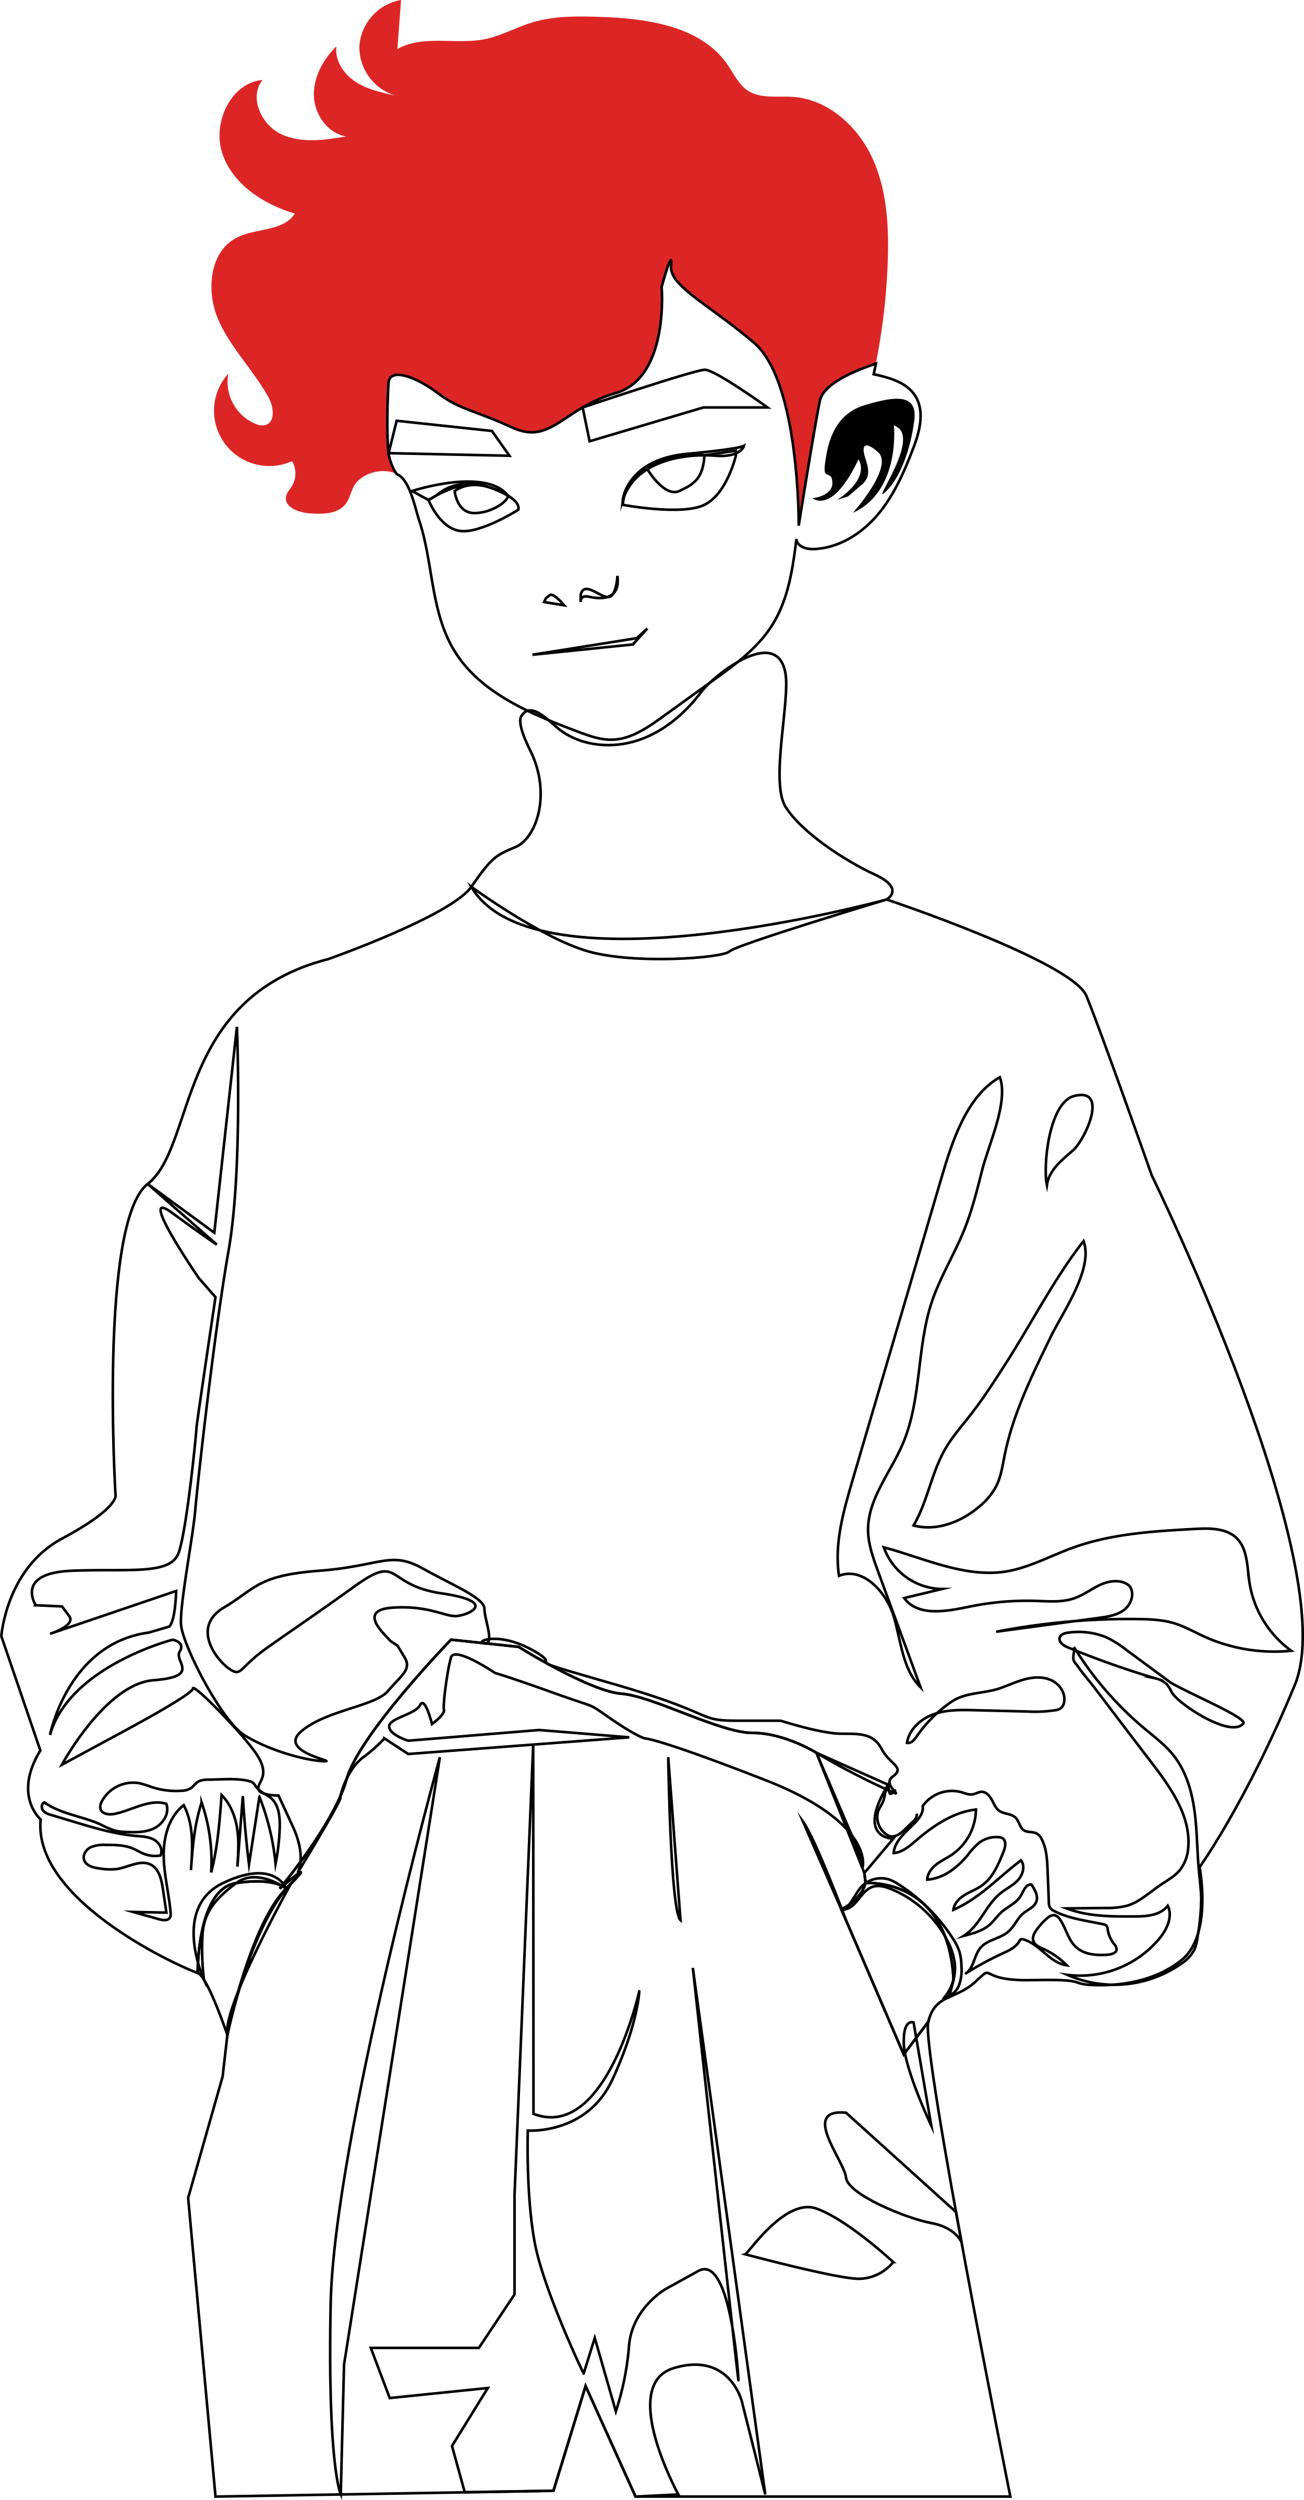 <svg xmlns="http://www.w3.org/2000/svg" viewBox="0 0 501.52 961.25"><defs><style>.cls-1,.cls-3{fill:none;}.cls-2{fill:#dc2626;}.cls-3{stroke:#000;stroke-miterlimit:10;}</style></defs><g id="Layer_2" data-name="Layer 2"><g id="Layer_4" data-name="Layer 4"><path class="cls-1" d="M153.75,183a8.26,8.26,0,0,0-1.19-.7,40.4,40.4,0,0,0,5.12,6.54C156.65,186.3,155.38,184.13,153.75,183Z"/><path class="cls-2" d="M149.46,147.25c.43-6,10.29-2.57,18.86,3.87S182,157.54,197,164.39s19.29-7.28,39.86-13.27,17.57-40.73,17.57-40.73,4.29-15.85,3.63-8.14,14.37,14.57,31.94,29.57,17.15,70.29,17.15,70.29,6-37.72,8.14-48c1.36-6.55,13.16-11.54,21.55-14.29a242.31,242.31,0,0,0,4.6-39.74c.44-13.42-.34-27.27-6-39.45S318.42,38.2,305,37.26c-6-.42-12.54.84-17.51-2.5-3.46-2.34-5.26-6.39-7.63-9.83C269.48,9.84,248.62,7.06,230.29,6.48c-8.61-.27-17.39-.35-25.63,2.16-6.12,1.86-11.8,5.11-18.06,6.39-11.21,2.29-23.78-1.79-33.75,3.82q.69-9.42,1.39-18.85a19.38,19.38,0,0,0-16,17.47A19.38,19.38,0,0,0,152,36.71c-5.31-1.12-10.75-2.31-15.29-5.28s-8-8.21-7.32-13.59c-5.14,5-8.91,11.88-8.66,19.07s5.33,14.38,12.42,15.56c-8.36,1.4-17.32,2.72-25-.88S95.65,37.33,101,30.73c-12.41,1.15-19.51,16.8-15.4,28.56s15.85,19.3,27.81,22.83c-4.49,7-15.08,5.49-22.43,9.3-10.54,5.47-11.76,20.67-7,31.56s13.58,19.46,19.31,29.86c2,3.63,2.7,9.59-1.31,10.63a6,6,0,0,1-3.57-.43,17.51,17.51,0,0,1-10.59-19.38,21.26,21.26,0,0,0,24.49,33.66,9.4,9.4,0,0,1,0,9.52c-.82,1.35-2,2.56-2.28,4.12-.74,4.19,5,6.16,9.19,6.45,4.94.33,10.75.29,13.74-3.65,1.61-2.12,2-4.92,3.38-7.18,3-4.82,11-6.91,16.23-4.32a20.19,20.19,0,0,1-3.1-8C148.68,167.06,149,153.25,149.46,147.25Z"/><path class="cls-3" d="M351.78,151.9c-3.39-5-9.86-6.7-15.75-8,.29-1.35.56-2.7.84-4.05-8.39,2.75-20.19,7.74-21.55,14.29-2.14,10.28-8.14,48-8.14,48s.43-55.29-17.15-70.29S257.42,110,258.09,102.25s-3.63,8.14-3.63,8.14,3,34.74-17.57,40.73S212,171.25,197,164.39s-20.14-6.83-28.71-13.27-18.43-9.87-18.86-3.87-.78,19.81,0,27a20.19,20.19,0,0,0,3.1,8,8.26,8.26,0,0,1,1.19.7c1.63,1.17,2.9,3.34,3.93,5.84,1.61,3.88,2.64,8.55,3.6,11.42,5.33,16.11,4.32,34.21,13,49.2,9.81,16.86,29.44,24.91,47.69,31.81,4.39,1.66,8.92,3.34,13.61,3.21,7.14-.22,13.41-4.56,19.21-8.74l19.7-14.2c8.36-6,16.93-12.26,22.45-21,6.24-9.81,8-21.74,9.39-33.27.09,2.83,3.72,4,6.56,3.91,9.52-.28,18.32-5.76,24.52-13s10.13-16.1,13.55-25C353.66,166.29,355.93,158,351.78,151.9Z"/><path class="cls-1" d="M335,709.72l-2.6,10.51L343.57,707s-14.73.18-2-20.74L314,674l14.79,17.28Z"/><path class="cls-1" d="M110.07,726.22c-14,14.16-22.61,56.25-22.61,56.25Z"/><path class="cls-1" d="M108.67,725.28l-.24-.11-.87,1.05Z"/><path class="cls-3" d="M110.07,726.22c11.75-11.87,2.05-3.85-1.4-.94A5.38,5.38,0,0,1,110.07,726.22Z"/><path class="cls-3" d="M90.84,724.1C75.74,726.34,76,758.67,76,758.67c3.66.91,11.44,23.8,11.44,23.8s8.59-42.09,22.61-56.25a5.38,5.38,0,0,0-1.4-.94l-1.11.94.87-1.05C106.09,724,100.91,722.6,90.84,724.1Z"/><path class="cls-3" d="M443,452.05s-19.67-55.83-25.17-69.1S341,345.88,341,345.88s7.32-4.12-4.58-9.61S308,319.79,302.09,310.18s1.83-40.73,0-51.26c-3.26-18.74-27.79,1-32.35,7.09-6.22,8.31-14.48,15.37-24.33,18.64s-21.35,2.37-29.73-3.75c-4.21-3.07-11.29-11.75-15.13-5.59-1.9,3.05,2.66,11.75,4.06,14.68,7.33,16.43,1.38,32.55-6.4,35.75s-9.16,4.12-16.94,15.26-54.91,27.76-54.91,27.76c-59,15.1-50.8,71.85-69.56,86.49s-12.36,119.9-12.36,119.9.91,5-20.59,16.48S.51,629.16.51,629.16l15,43.93c-10.65,17.39.13,26.54.13,26.54-3.21,32,56.75,58.12,60.41,59,0,0-.28-32.33,14.82-34.57,10.07-1.5,15.25-.06,17.59,1.07,4-4.89,20.64-25.87,24.87-41,4.82-17.27,40.15-53.64,40.15-53.64l26,2.77s27.32,17.09,39.49,18,37.92,15.07,50.39,15.07S314,674,314,674l27.56,12.27c-12.71,20.92,2,20.74,2,20.74l-11.13,13.22.47,3.87s31.74-2.62,33.82,37.09L365,767.94c3.11-1.44,6.72-2.67,10.33-6.07,7.78-7.32,0,0,21.51-.46s14.65,1.38,22.43,1.83,23.34,0,35.24-9.61,6.86-35.69,6.86-35.69,17.85-24.71,36.61-70S443,452.05,443,452.05Z"/><path class="cls-3" d="M323.57,734.19l24,55.8L357,777.43c1.47-5.88,4.39-7.83,8-9.49l1.75-6.75c-2.08-39.71-33.82-37.09-33.82-37.09C330.92,730.89,323.57,734.19,323.57,734.19Z"/><path class="cls-3" d="M357,777.43,347.58,790l-24-55.8s7.35-3.3,9.34-10.09l-.47-3.87L314,674s-12.21-7.66-24.68-7.66-38.23-14.15-50.39-15.07-39.49-18-39.49-18l-26-2.77s-35.33,36.37-40.15,53.64-25.74,42.09-25.74,42.09,16.53-14.16,2.51,0-22.61,56.25-22.61,56.25l-1.83,16L72.36,845.16,82.88,960l130-2.22,12.36-40.27L244.43,960H388.58S354.26,788.41,357,777.43Z"/><path class="cls-3" d="M91.12,394.84s2.29,54.92-3.2,86S76,570.12,75.1,580.65s-5.95,36.15-5.49,43.93,15.56,37.07,24.25,42.56,22.43,9.61,30.21,10.07-17.85-3.21-8.24-11.44,28.37-9.61,33.41-15.56,9.15-8.24,6.41-12.82l-2.75-4.57L150.15,631c-1.83-2.29-13.27-11.9.92-12.82s20.14,3.66,24.71,3.21,16-5.5-5.95-8.7-15.56-15.56-33.4-2.75-22.89,16-33.87,23.8S93,645.17,87.92,641.51s-14.19-16-1.84-23.34S98.9,605.82,122.7,604s27.45-7.78,39.81-.92,23.8,11.44,23.8,15.56,4.12,13.73,0,13.27,5-5,18.76,2.75-10.52.91,30.66,12.81,31.58,14.19,48.06,14.19h16.47s15.56,5,23.34,5,12.36,0,15.56,6,9.15,6.87,4.12,10.53,8.69,10.07-5,3.66S314,674,314,674l15.1,35.24,2.75,8.24s3.66-16.93-37.53-33-46.22-16-46.22-16-2.75-.46-12.81-7.32-4.12-3.66-22-10.07-22.88-7.78-22.88-7.78-15.56-10.52-16.94-6-3.2,18.31-2.74,20.14-4.58,5.49-4.58,5.49-2.74-11-4.57-7.32-11.9,5-11.9,8.24,7.32,5.49,7.32,5.49l50.38-4.12L242,668.05,157,674.46l-9.15-6a56.23,56.23,0,0,1-8.24,7.32c-5.95,4.58-8.7,13.73-8.7,15.56s-16.47,28.84-16.47,28.84,3.66-6-1.83-17.85l-5.49-11.9h0s-7.78,0-7.78-2.75,4.57-5-.46-12.81S74.19,647,74.19,649.29s-28.38,17.39-28.38,17.39l-22,11.9s16.76-31.08,35.23-32.49,7.78-7.26,10.07-11-2.74-4.57-2.74-4.57-39.66,10.16-47.14,36.61c0,0,6.86-35.24,38-39.36L65,625.49s2.29-.91,2.75-13.72L19.27,628.24s10.07-3.2,7.32-6.86l-2.74-3.67-10.07-.45S5.54,604.9,27.51,604s38,1.83,41.18-6.87,6.87-46.68,6.87-48,7.32-50.34,7.32-50.34l-6.41-7.32S52.22,456.17,66,466.24s17.39,12.35,17.39,12.35L56.8,455.25,82.42,474Z"/><path class="cls-3" d="M80.55,684.31c-1.67,0-3.45.1-4.79,1.09-.8.6-1.37,1.49-2.18,2.09a7.06,7.06,0,0,1-3.75,1.1,29.72,29.72,0,0,1-11.28-1.35,48.37,48.37,0,0,0-4.79-1.52,13.69,13.69,0,0,0-14.58,6.92,4.11,4.11,0,0,0-.55,2.9c.58,2.08,3.41,2.37,5.52,1.93,6.69-1.39,13.26-5.84,19.8-3.87,1.34,3.5-1.07,7.55-4.39,9.29s-7.26,1.73-11,1.55a19.78,19.78,0,0,1-4.41-.54,33.26,33.26,0,0,1-5.33-2.28c-7.1-3.28-15.39-4-21.76-8.56-1.14.45-1.25,2.16-.5,3.13a6,6,0,0,0,3.17,1.72l8.67,2.61c7.83,2.36,15.72,4.73,23.87,5.43,2.39.21,4.9.3,7,1.48s3.55,3.91,2.44,6.05a11.83,11.83,0,0,1-6.23-.58c-1.54-.59-2.95-1.5-4.47-2.13-3.25-1.34-6.86-1.36-10.37-1.36a13,13,0,0,0-5.75.9c-1.76.88-3.11,2.88-2.57,4.77.67,2.37,3.61,3.1,6.06,3.4a23.77,23.77,0,0,0,6.52.22C49.35,718,54,715,58,717c3.19,1.65,4.09,5.71,4.63,9.26L64,735.45l-12.75-.25L61.19,738c1.49.43,3.51.65,4.22-.74a3.25,3.25,0,0,0,.2-1.81c-.61-7.26-2.53-14.4-2.65-21.69s1.95-15.16,7.71-19.63c3.93,7.54,3.4,16.53,2.76,25,.65-8.76,1.32-17.64,4.12-26A69.49,69.49,0,0,1,81.22,720c2.51-9.71,3.27-19.77,4-29.77,3.43,3.45,5.26,8.23,6,13s.39,9.7.08,14.55l2.09-27.14c.51,8.77,1.3,17.54,2.38,26.26l4-26a95,95,0,0,1,6.21,25.77,84.93,84.93,0,0,0,1.6-13.86c.15-4.37-.38-9.4-4-11.9-1.63-1.15-3.41-1.85-4.73-3.41s-1-2.13-3.25-2.68C91,683.7,85.24,684.27,80.55,684.31Z"/><path class="cls-3" d="M330.49,726.47A10.39,10.39,0,0,1,342,722.73a17.58,17.58,0,0,1,3.75,1.95,68.77,68.77,0,0,1,20.6,20.55,21.49,21.49,0,0,1,2.63,5.19,21.25,21.25,0,0,1,.78,5.51,17.27,17.27,0,0,1-.92,7.43,7.15,7.15,0,0,1-5.54,4.58,17.7,17.7,0,0,0,3.92-12.85,24.92,24.92,0,0,0-2.76-8.67,42.55,42.55,0,0,0-21.54-19.94c-2.27-.93-4.8-1.67-7.14-1-4.54,1.37-6,7.49-10.41,8.63C327.25,731.82,328.69,729,330.49,726.47Z"/><path class="cls-3" d="M352.52,697.41c.38,1.32-.76,2.54-1.79,3.44-2.41,2.09-5.59,6.52-9.05,5a8.09,8.09,0,0,1-4-9.24c.47-1.35,1.39-2.5,1.93-3.82.85-2.11.72-4.58,1.94-6.49l.51,2.82c.05.29.19.66.49.66a.62.62,0,0,0,.4-.2l1.62-1.36"/><path class="cls-3" d="M354.88,694.47a13.76,13.76,0,0,1,14.92-5.31c1.35.41,2.7,1,4.09.84s2.39-1,3.66-1c1.75,0,3.07,1.56,3.9,3.09s1.5,3.28,2.94,4.26c1.82,1.24,4.44,1,6.05,2.46s1.66,3.93,3.38,5c1.46.92,3.45.42,4.95,1.26a5,5,0,0,1,1.89,2.2c1.87,3.62,2.07,7.84,2.24,11.91l.49,12.27a4.29,4.29,0,0,0,.4,2,3.94,3.94,0,0,0,1.69,1.4c5.77,3,12.46,3.69,18.83,5.08a2.34,2.34,0,0,1,1.21.53,2.54,2.54,0,0,1,.5,1.46,11.9,11.9,0,0,0,2.43,5.57,3.43,3.43,0,0,1,1,2c0,1.44-1.83,2-3.27,2.14-4.38.34-9.22,0-12.42-3-3-2.8-3.76-7.21-6.1-10.56a3.44,3.44,0,0,0-2.12-1.65,3.7,3.7,0,0,0-2.75,1.15,24.12,24.12,0,0,0-4.24,4.67c-.8,1.15-1.53,2.54-1.18,3.9.44,1.73,2.34,2.57,4,3.31a30.28,30.28,0,0,1,8.91,6.25c-6.56-.82-10.45-8.32-16.85-10a1.3,1.3,0,0,0-.73,0c-.33.12-.51.47-.68.77-1.47,2.55-4.43,3.74-7.11,5A123.17,123.17,0,0,0,371.17,759c3.39-2,3.37-6.92,5.85-9.93,2.69-3.26,7.68-3.56,10.85-6.35,2.27-2,3.39-5.08,5.71-7,1.72-1.44,4.12-2.31,4.95-4.38.89-2.23-.5-4.67-1.83-6.67-2.09-.33-3,2.43-4.09,4.27-1.67,2.89-5.1,4.2-7.57,6.45-1.57,1.43-2.76,3.25-4.35,4.66-2.77,2.45-6.49,3.43-10.07,4.35,6.15-3.82,8.48-11.75,14.08-16.33,2.18-1.78,4.82-3,6.75-5.06s2.95-5.43,1.23-7.66c-8.81,6.6-15.87,14.62-26,19,.29-2.45,2.23-4.39,4.33-5.68s4.47-2.13,6.49-3.55c4.31-3,6.48-8.18,8.44-13.06.72-1.78,1.22-4.26-.43-5.24a3.39,3.39,0,0,0-1.47-.39,11,11,0,0,0-7.41,2.12,27.56,27.56,0,0,0-4.46,4.81c-4,4.8-9.33,9-15.55,9.4.08-2.33,1.64-4.38,3.48-5.82s4-2.41,5.94-3.72a21.42,21.42,0,0,0,9.31-17.41c-8.72,1-16.35,6.19-23,11.89-2.55,2.18-5.27,4.56-8.61,4.85.17-3.65,3-6.52,5.6-9.12S355.35,698.1,354.88,694.47Z"/><path class="cls-3" d="M362.24,452.39,327.89,569.18c-3.52,12-7.08,24.4-5.21,36.74,9.17-3.61,18.21,6.22,21.05,15.65s3.33,20.35,10.34,27.27l-16.38-44.63c-1.88-5.12-3.78-10.38-3.83-15.84-.09-12,8.56-22,13.31-33.08,7.37-17.12,5.29-36.95,11.19-54.63,3.17-9.5,8.55-18.1,12.33-27.36,3.08-7.56,5.07-15.5,7.06-23.41,2.41-9.64,10.2-26.07,6.81-35.67C371.8,421.35,366.15,439.11,362.24,452.39Z"/><path class="cls-3" d="M402.63,455.66c.79-5.56,5.6-9.51,9.87-13.15,5-4.28,14.16-24.62.55-21.05C403.45,424,401.06,448.29,402.63,455.66Z"/><path class="cls-3" d="M386.9,524.17c-4.33,6.74-8.66,13.5-13.59,19.81-3.38,4.33-7.05,8.47-9.79,13.22-5.29,9.2-6.8,20.21-12.15,29.37,8.78,2.39,18.28-1.32,25.21-7.21a25.83,25.83,0,0,0,6.57-7.89c1.83-3.62,2.4-7.73,3.2-11.71,3.24-16.14,10.6-30.94,17.72-45.64,4.52-9.34,16.62-26.31,12.66-36.89C405.56,491.48,396.75,508.8,386.9,524.17Z"/><path class="cls-3" d="M388.83,603.92c8.35-1.8,16-6,24-8.86,14.91-5.36,31-6.28,46.82-7.15,5.66-.31,12.07-.36,16.08,3.66s3.94,10.74,4.75,16.55a40.11,40.11,0,0,0,16.13,26.64A65.48,65.48,0,0,1,463,629.23c-3.79-1.73-7.43-3.83-11.42-5.05-4.44-1.34-9.13-1.54-13.77-1.6a267.65,267.65,0,0,0-54.69,4.87l39.52-5.34c3.45-.47,7.08-1,9.81-3.16s4.09-6.48,1.88-9.17c-2.88-2.51-7.35-2.06-10.85-.52s-6.57,4-10.17,5.27c-4.72,1.69-9.89,1.21-14.91,1.06a110.07,110.07,0,0,0-25.73,2.24c-8.72,1.8-19.7,3.87-24.91-3.34L362.33,611a24.1,24.1,0,0,1-22.41-16C355.61,599.15,372.38,607.47,388.83,603.92Z"/><path class="cls-3" d="M449.77,646.66l-16.64-12.27a41.93,41.93,0,0,0-7.55-4.77A28.31,28.31,0,0,0,411,627.78c-1.39.15-3,.58-3.44,1.92-.51,1.73,1.49,3.08,3.16,3.77q16.44,6.76,33.51,11.87a10.07,10.07,0,0,1,4.41,2.15,14.44,14.44,0,0,1,2,3.22c2.56,4.6,22.9,17.86,27.54,12C480,660.52,453.93,649.72,449.77,646.66Z"/><path class="cls-3" d="M435.14,667.64,443,677.92c7.32,9.58,15,20.42,14,32.43a15.88,15.88,0,0,1-3.13,8.64c-2.06,2.55-5.07,4.11-7.79,6-4.12,2.79-7.86,6.42-12.64,7.82a30.52,30.52,0,0,1-8.16.85l-15.06.17c8.19,3.14,17.19,3.13,26,3.09,4.69,0,10.07-.38,12.9-4.12,2,4.08-.26,9-3.13,12.52a39.67,39.67,0,0,1-35.52,14.05,44.9,44.9,0,0,0,43.84-4.27,14.71,14.71,0,0,0,5.08-5.47,17.55,17.55,0,0,0,1.18-4.77,88.49,88.49,0,0,0,1.41-14.87c-.07-3.59-.56-7.15-.89-10.73-.71-7.72-.65-15.51-1.72-23.19s-3.4-15.4-8.29-21.41c-3.06-3.77-7-6.71-10.72-9.82a130.59,130.59,0,0,1-27.34-31.53c.52.84-.53,3.68-.15,4.88s.94,1.51,1.64,2.51c2,2.91,4.43,5.66,6.59,8.49Z"/><path class="cls-3" d="M384.66,649.15c3.25-1.14,6.39-2.63,9.73-3.48s7-1,10.12.51,5.4,5,4.74,8.36a3.8,3.8,0,0,1-1.31,2.34,4.69,4.69,0,0,1-2,.73,52.47,52.47,0,0,1-11,.5l-20-.49c-5.31-.13-10.75-.24-15.76,1.52s-9.56,5.81-10.34,11.06c1.61.29,2.87-1.28,3.8-2.62A51.32,51.32,0,0,1,365.9,654.4C371.5,650.59,378.3,651.36,384.66,649.15Z"/><path class="cls-3" d="M169.18,675.68s-40.72,147.43-42,210,3.87,73.46,3.87,73.46l1.27-49.89Z"/><path class="cls-3" d="M205.07,670.84l-7.18,173.27v38.14l-13.71,20.57H142.61l7.28,19.29,37.72-3.86-13.77,22.29,4.9,17.78,34.11-.58,12.36-40.27L244.43,960l16.46-.82s-23.14-42.18-1.71-48.6,26.14,12.85,26.14,12.85l9,35.75L266.46,756.68S284,917,284,915.25s-3-48.86-15.42-42l-12.43,6.86s-13,7.28-14.22,21.85a108.91,108.91,0,0,1-5.07,25.29L228.75,899l-4.29,13.72S209,880.54,205.61,862.11,203,819.25,203,819.25s22.72,1.71,32.58-19.71,10.28-33.86,10.28-33.86S233,823.54,205.18,812.82Z"/><path class="cls-3" d="M257,675.68s.86,59.34,4.72,62.67Z"/><path class="cls-3" d="M351.37,777.68s-4.07-1.72-3.77,8.14,10.58,31.59,10.58,31.59Z"/><path class="cls-3" d="M325.38,812.39l42.31,38.21,2.12,11.64s-2.2-5.7-11.63-7.42-32.17-11-32.8-17.5S307.58,810.68,325.38,812.39Z"/><path class="cls-3" d="M286.61,866.82C287.89,866.39,302,845,314,849.25s29.54,20.57,29.54,20.57a17.29,17.29,0,0,1-13.25,6.43C321.75,876.25,286.61,866.82,286.61,866.82Z"/><path class="cls-3" d="M308.89,700.54l16.49,37.81S313.61,707,308.89,700.54Z"/><path class="cls-3" d="M181.27,341s26.91,19.68,44.91,24.82,51.85,2.57,54.43,0S341,345.88,341,345.88,205.8,383,181.27,341Z"/><path class="cls-3" d="M87.46,782.47S96,740.78,112,724.1C112,724.1,85.43,771.72,87.46,782.47Z"/><path class="cls-3" d="M78.42,761.19s-12.64-27.5,7.32-37.09,24.33,2.12,24.33,2.12S99,718,90.84,724.1s-12.25,11.23-12.93,19.4A100.7,100.7,0,0,0,78.42,761.19Z"/><path class="cls-3" d="M224.09,156.68s43-14.5,47-14.5,24.11,14.5,24.11,14.5H270.5l-43.73,13Z"/><polygon class="cls-3" points="195.93 175.25 149.46 174.25 152.56 161.8 189.2 165.72 195.93 175.25"/><path class="cls-3" d="M239.5,192.29s1.49-16,25.64-17.86c0,0,18.58-1.68,21-3,0,0-1.22,4.63-11.11,3.8S244.7,176.15,239.5,192.29Z"/><path class="cls-3" d="M283,175.25s-3.35,14.6-12.08,18.87-31.4,0-31.4,0,.29-9.87,9.46-13.68c0,0,10.52-7.88,21.94-5.35L283,173.31Z"/><path class="cls-3" d="M199.37,196s-14.86,9.43-22.66,8.13-11.89-11.86-11.89-11.86,12.63-8.2,20.62-5.79S200.12,192.34,199.37,196Z"/><path class="cls-3" d="M174.85,188.8s.8,8.29,7.27,8.48,13-4.2,13.29-6.65C195.41,190.63,183.61,182.67,174.85,188.8Z"/><path class="cls-3" d="M249,180.44s6.52,11,12.28,8.36,9.1-4.88,9.66-13.71C270.9,175.09,256,174,249,180.44Z"/><path class="cls-3" d="M158.5,188.8s28.31-9.28,36.91,1.83c0,0-15.95-10.37-27.73,0l-2.86,1.66Z"/><path class="cls-3" d="M237.46,221.43s-.37,8.36-3.72,8.17-9.1-6.31-10.4-.93v2.79s-.37-2.79,3.16-2S238.76,231.46,237.46,221.43Z"/><path class="cls-3" d="M217,232.76s-4.12-5-5.59-3.9L210,230l-.74,1.49Z"/><polygon class="cls-3" points="204.76 251.77 244.89 245.39 248.96 241.68 243.4 247.81 204.76 251.77"/><path d="M312.43,191.61s7.87-.81,7.71-6-3.7-.64-2.89-6.91,2.57-19,15.11-22.84,20.57-4.32,19.28,5.8-5,21.75-11.09,27.51,12.38-18.67,5-24.61l-1.76-1.13s2.73,25.4-15.75,33.75c0,0,15.26-17,10-23,0,0-5.49-5.3-5.88-1.61s4.59,9.32-.71,13.82l-5.3,4.5-4.18,1.33s12.7-7.75,8.2-15.63C330.11,176.66,321.43,197.07,312.43,191.61Z"/></g></g></svg>